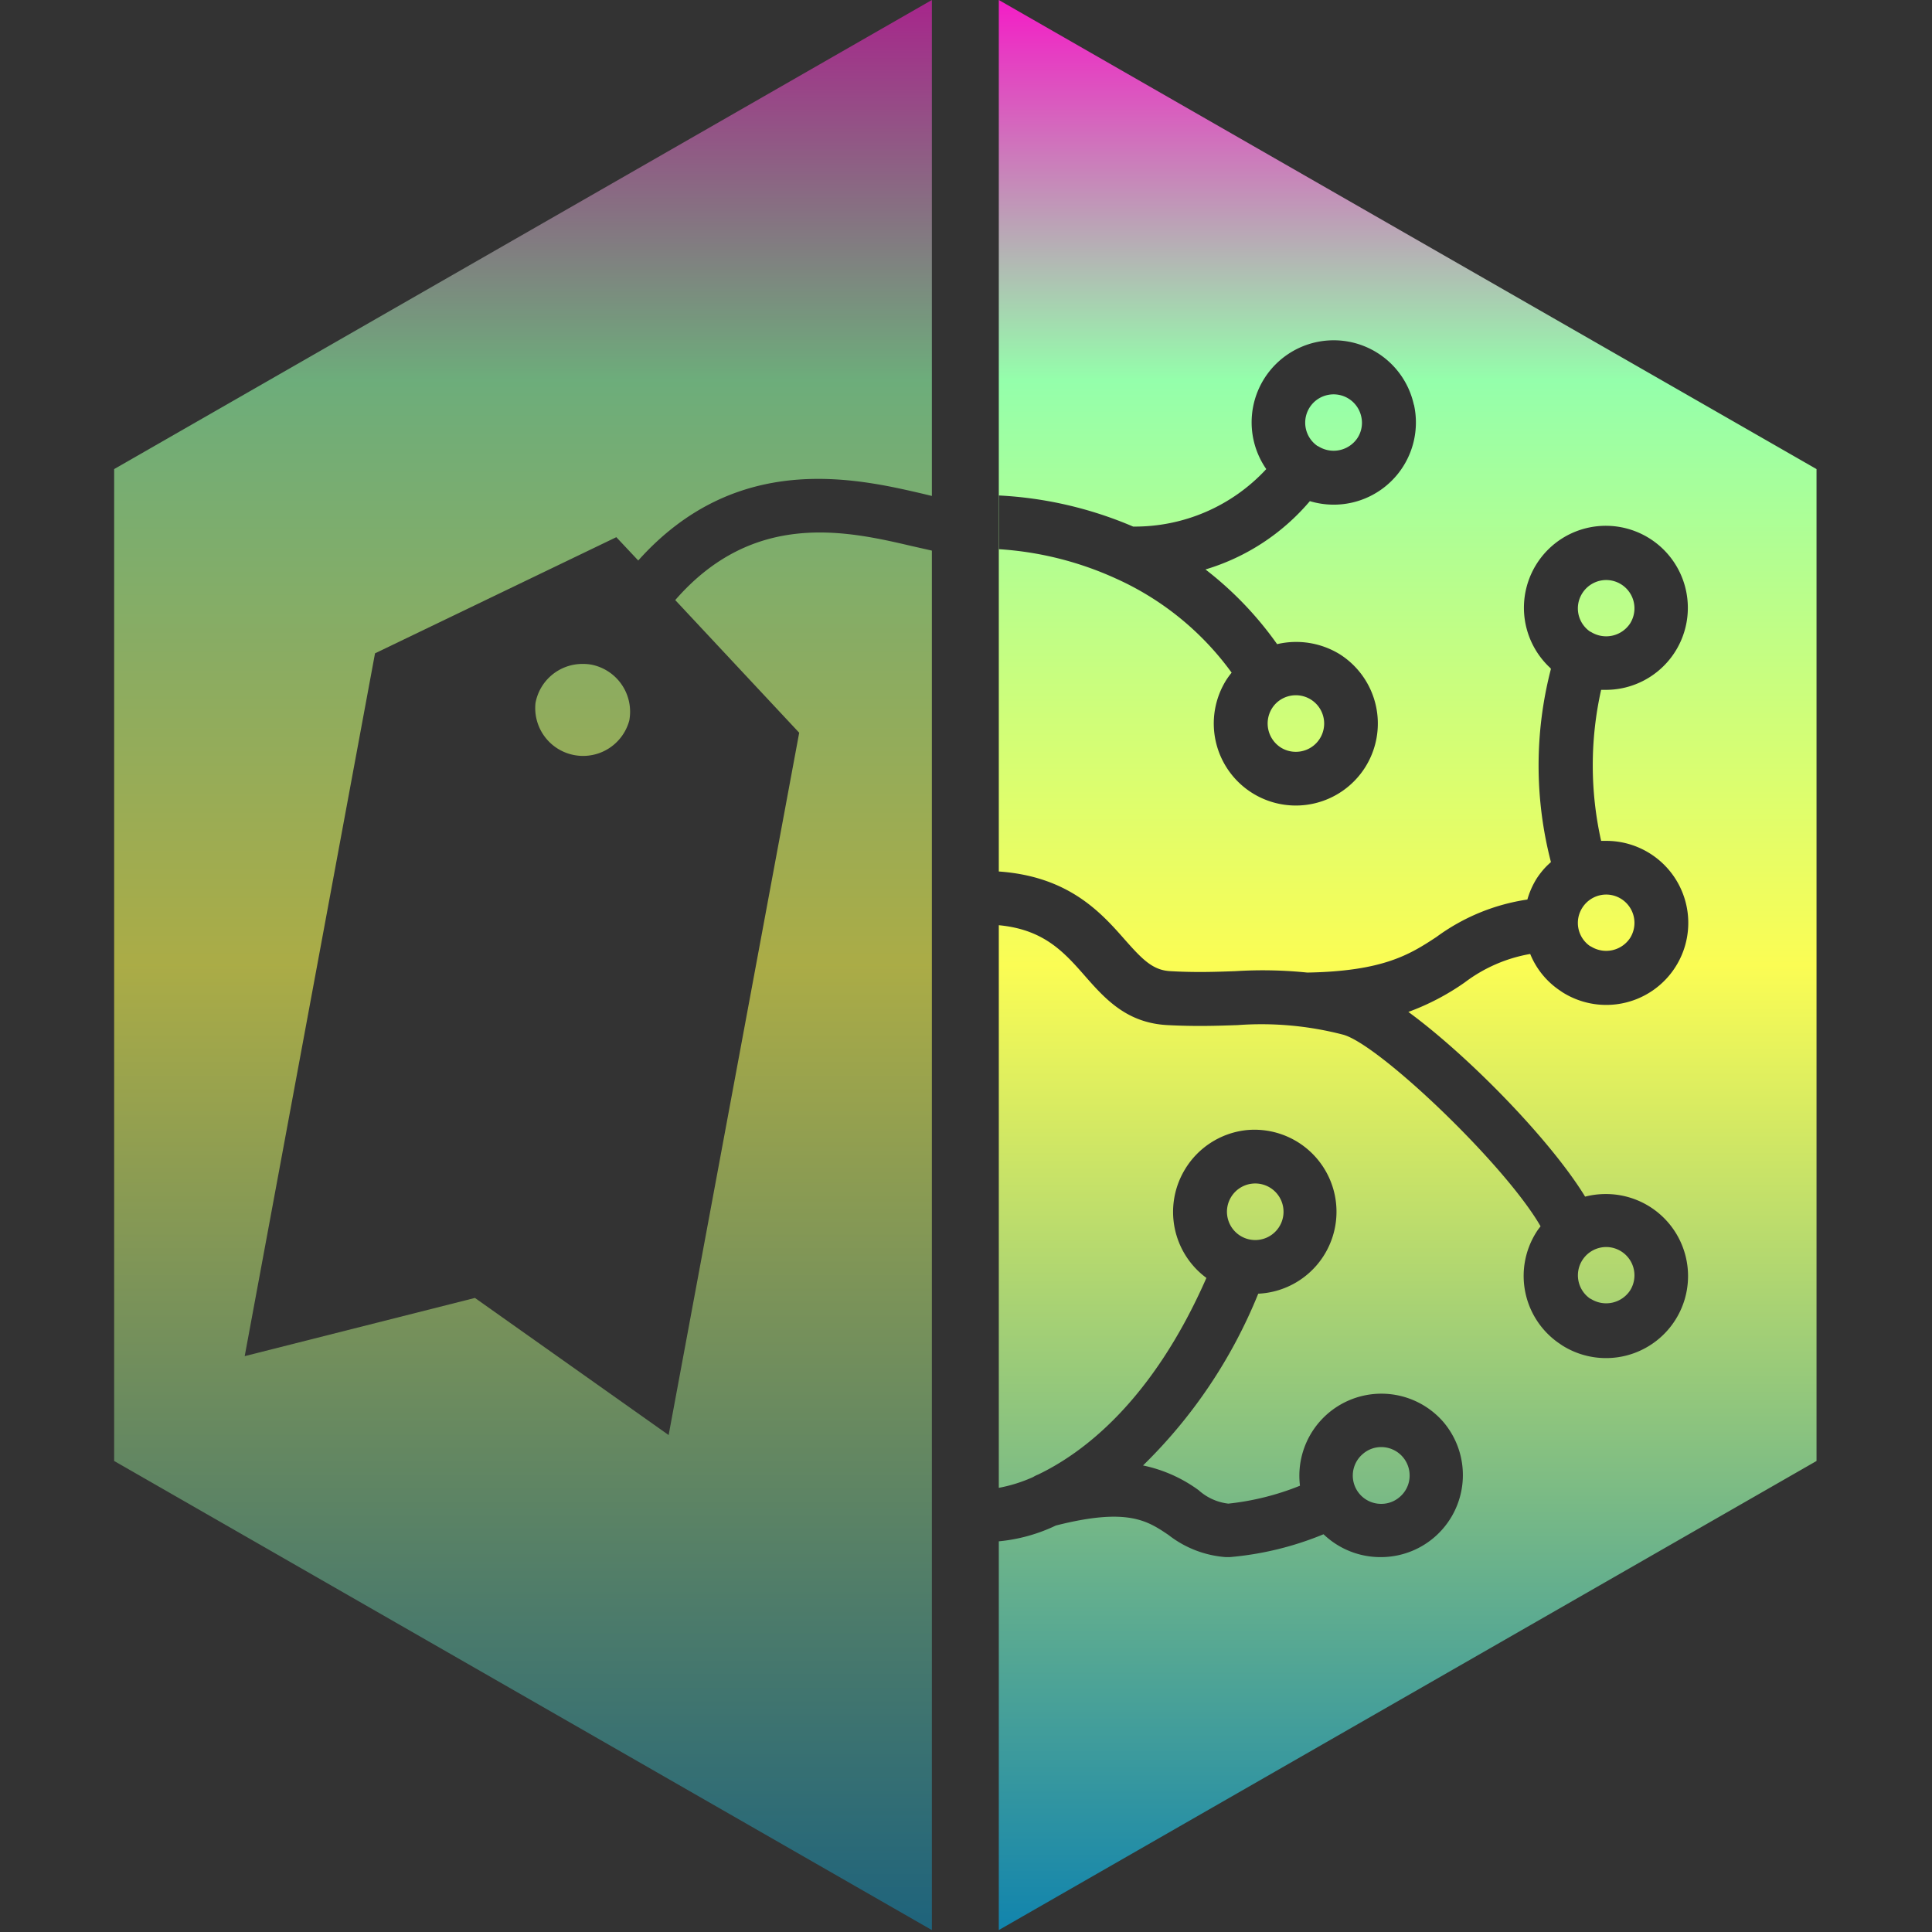 <?xml version="1.0" encoding="UTF-8" standalone="no"?>
<svg
   height="16"
   viewBox="0 0 16 16"
   width="16"
   version="1.1"
   id="svg23"
   xmlns:xlink="http://www.w3.org/1999/xlink"
   xmlns="http://www.w3.org/2000/svg"
   xmlns:svg="http://www.w3.org/2000/svg"
   xmlns:rdf="http://www.w3.org/1999/02/22-rdf-syntax-ns#"
   xmlns:cc="http://creativecommons.org/ns#"
   xmlns:dc="http://purl.org/dc/elements/1.1/">
   <rect x="0" y="0" width="16" height="16" fill="#333333" stroke="none"/>
   <defs>
      <style id="current-color-scheme" type="text/css">
         .ColorScheme-Text { color: #0abdc6; } .ColorScheme-Highlight { color:#5294e2; }
      </style>
      <linearGradient id="arrongin" x1="0%" x2="0%" y1="0%" y2="100%">
         <stop offset="0%" style="stop-color:#dd9b44; stop-opacity:1"/>
         <stop offset="100%" style="stop-color:#ad6c16; stop-opacity:1"/>
      </linearGradient>
      <linearGradient id="aurora" x1="0%" x2="0%" y1="0%" y2="100%">
         <stop offset="0%" style="stop-color:#09D4DF; stop-opacity:1"/>
         <stop offset="100%" style="stop-color:#9269F4; stop-opacity:1"/>
      </linearGradient>
      <linearGradient id="cyberneon" x1="0%" x2="0%" y1="0%" y2="100%">
         <stop offset="0" style="stop-color:#0abdc6; stop-opacity:1"/>
         <stop offset="1" style="stop-color:#ea00d9; stop-opacity:1"/>
      </linearGradient>
      <linearGradient id="fitdance" x1="0%" x2="0%" y1="0%" y2="100%">
         <stop offset="0%" style="stop-color:#1AD6AB; stop-opacity:1"/>
         <stop offset="100%" style="stop-color:#329DB6; stop-opacity:1"/>
      </linearGradient>
      <linearGradient id="oomox" x1="0%" x2="0%" y1="0%" y2="100%">
         <stop offset="0%" style="stop-color:#0abdc6; stop-opacity:1"/>
         <stop offset="100%" style="stop-color:#b800ff; stop-opacity:1"/>
      </linearGradient>
      <linearGradient id="rainblue" x1="0%" x2="0%" y1="0%" y2="100%">
         <stop offset="0%" style="stop-color:#00F260; stop-opacity:1"/>
         <stop offset="100%" style="stop-color:#0575E6; stop-opacity:1"/>
      </linearGradient>
      <linearGradient id="sunrise" x1="0%" x2="0%" y1="0%" y2="100%">
         <stop offset="0%" style="stop-color: #FF8501; stop-opacity:1"/>
         <stop offset="100%" style="stop-color: #FFCB01; stop-opacity:1"/>
      </linearGradient>
      <linearGradient id="telinkrin" x1="0%" x2="0%" y1="0%" y2="100%">
         <stop offset="0%" style="stop-color: #b2ced6; stop-opacity:1"/>
         <stop offset="100%" style="stop-color: #6da5b7; stop-opacity:1"/>
      </linearGradient>
      <linearGradient id="60spsycho" x1="0%" x2="0%" y1="0%" y2="100%">
         <stop offset="0%" style="stop-color: #df5940; stop-opacity:1"/>
         <stop offset="25%" style="stop-color: #d8d15f; stop-opacity:1"/>
         <stop offset="50%" style="stop-color: #e9882a; stop-opacity:1"/>
         <stop offset="100%" style="stop-color: #279362; stop-opacity:1"/>
      </linearGradient>
      <linearGradient id="90ssummer" x1="0%" x2="0%" y1="0%" y2="100%">
         <stop offset="0%" style="stop-color: #f618c7; stop-opacity:1"/>
         <stop offset="20%" style="stop-color: #94ffab; stop-opacity:1"/>
         <stop offset="50%" style="stop-color: #fbfd54; stop-opacity:1"/>
         <stop offset="100%" style="stop-color: #0f83ae; stop-opacity:1"/>
      </linearGradient>
   </defs>
  <path
     id="path1"
     d="M 65.997 -7.2000001e-07 L 65.997 65.021 C 71.122 65.381 73.537 67.986 75.333 70.031 C 76.693 71.571 77.466 72.387 78.796 72.457 C 80.736 72.567 82.219 72.507 83.649 72.457 A 32.64 32.64 0 0 1 89.012 72.562 C 94.652 72.463 96.647 71.228 98.647 69.908 A 15.2 15.2 0 0 1 105.433 67.113 A 6.16 6.16 0 0 1 106.136 65.531 A 6.24 6.24 0 0 1 106.769 64.723 C 106.909 64.573 107.051 64.448 107.191 64.318 A 28.65 28.65 0 0 1 107.191 49.904 L 107.139 49.834 A 6.12 6.12 0 0 1 108.088 40.131 A 6.12 6.12 0 1 1 111.288 51.469 L 110.936 51.469 A 25.73 25.73 0 0 0 110.936 62.736 L 111.306 62.736 A 6.12 6.12 0 1 1 108.035 74.021 L 107.754 73.828 A 6 6 0 0 1 105.644 71.174 A 11.31 11.31 0 0 0 100.756 73.301 A 18.18 18.18 0 0 1 96.554 75.498 C 101.094 78.828 107.181 85.089 109.741 89.279 A 6.18 6.18 0 0 1 111.288 89.086 A 6.12 6.12 0 1 1 108.018 100.371 L 107.736 100.178 A 6.1 6.1 0 0 1 106.101 91.934 C 106.191 91.784 106.308 91.634 106.418 91.494 C 103.748 86.844 94.259 77.826 91.649 77.186 A 24.22 24.22 0 0 0 83.807 76.482 C 82.357 76.532 80.705 76.592 78.585 76.482 C 75.495 76.322 73.886 74.483 72.326 72.703 C 70.772 70.93 69.261 69.338 65.997 69.029 L 65.997 111.006 A 11.26 11.26 0 0 0 68.564 110.197 A 2 2 0 0 1 68.915 110.021 C 72.265 108.421 77.436 104.564 81.486 95.344 A 6.12 6.12 0 0 1 79.869 87.275 A 6.12 6.12 0 0 1 84.423 84.322 A 6.12 6.12 0 1 1 85.354 96.521 A 37.64 37.64 0 0 1 76.757 109.336 A 10.71 10.71 0 0 1 80.906 111.182 A 4 4 0 0 0 83.122 112.184 A 19.86 19.86 0 0 0 88.467 110.848 A 6.12 6.12 0 0 1 99.174 106.102 A 6.12 6.12 0 0 1 94.532 116.174 A 6.13 6.13 0 0 1 90.225 114.469 A 23.61 23.61 0 0 1 83.227 116.174 L 82.928 116.174 A 7.88 7.88 0 0 1 78.656 114.521 C 77.086 113.462 75.601 112.458 70.252 113.818 A 12.59 12.59 0 0 1 65.997 114.996 L 65.997 144 L 127.006 109.002 L 127.006 34.998 L 65.997 -7.2000001e-07 z M 90.612 25.4 A 6.12 6.12 0 0 1 96.959 30.182 L 96.976 30.217 A 6.13 6.13 0 0 1 90.963 37.652 A 6.15 6.15 0 0 1 89.205 37.389 A 16.35 16.35 0 0 1 81.416 42.486 A 26 26 0 0 1 86.761 48.059 A 6.22 6.22 0 0 1 91.438 48.814 A 6.12 6.12 0 1 1 82.981 50.713 A 6.32 6.32 0 0 1 83.368 50.186 A 21.59 21.59 0 0 0 74.753 43.172 A 24.8 24.8 0 0 0 66.014 40.975 L 66.014 36.967 A 29.15 29.15 0 0 1 76.018 39.287 A 13.35 13.35 0 0 0 85.952 34.998 A 6.12 6.12 0 0 1 90.612 25.4 z M 90.576 29.461 A 2.11 2.11 0 0 0 89.75 33.258 L 89.855 33.311 A 2.14 2.14 0 0 0 92.757 32.678 A 2.08 2.08 0 0 0 93.038 31.078 A 2.11 2.11 0 0 0 90.576 29.461 z M 111.394 43.277 A 2.113 2.113 0 0 0 109.53 44.262 A 2.1 2.1 0 0 0 110.092 47.109 L 110.198 47.162 A 2.14 2.14 0 0 0 113.099 46.512 A 2.113 2.113 0 0 0 111.394 43.277 z M 88.097 51.873 A 2.11 2.11 0 0 0 87.042 52.189 A 2.07 2.07 0 0 0 86.374 52.857 A 2.13 2.13 0 0 0 87.042 55.775 A 2.1 2.1 0 0 0 88.168 56.092 A 2.11 2.11 0 1 0 88.097 51.873 z M 111.394 66.744 A 2.113 2.113 0 0 0 109.53 67.729 A 2.1 2.1 0 0 0 110.092 70.576 L 110.198 70.629 A 2.14 2.14 0 0 0 113.099 69.979 A 2.113 2.113 0 0 0 111.394 66.744 z M 83.315 89.332 A 2.1 2.1 0 0 0 83.086 90.932 A 2.11 2.11 0 1 0 83.315 89.332 z M 111.394 93.041 A 2.113 2.113 0 0 0 109.53 94.025 A 2.11 2.11 0 0 0 110.092 96.873 L 110.198 96.926 A 2.14 2.14 0 0 0 113.099 96.275 A 2.113 2.113 0 0 0 111.394 93.041 z M 94.532 107.965 A 2.08 2.08 0 0 0 93.161 108.475 A 2.11 2.11 0 0 0 94.532 112.201 A 2.08 2.08 0 0 0 95.904 111.691 A 2.09 2.09 0 0 0 96.642 110.25 A 2.12 2.12 0 0 0 94.532 107.965 z "
     transform="matrix(0.111,0,0,0.111,0.946,8e-8)"
     style="fill:url(#90ssummer)"
     class="ColorScheme-Text"/>
  <path
     id="path2"
     class="ColorScheme-Text"
     style="fill:url(#90ssummer);opacity:0.6"
     d="M 61.003 -7.2000001e-07 L -0.006 34.998 L -0.006 109.002 L 61.003 144 L 61.003 41.08 L 59.526 40.746 C 54.688 39.615 47.725 38.025 41.856 44.771 L 51.105 54.668 L 41.364 107.068 L 26.912 96.838 L 9.734 101.18 L 19.457 48.744 L 37.461 40.078 L 39.096 41.818 C 46.431 33.62 55.334 35.671 60.423 36.861 L 61.003 37.002 L 61.003 -7.2000001e-07 z M 34.929 49.535 A 3.56 3.56 0 0 0 31.43 52.453 A 3.57 3.57 0 0 0 38.428 53.754 A 3.58 3.58 0 0 0 35.597 49.588 A 3.66 3.66 0 0 0 34.929 49.535 z "
     transform="matrix(0.111,0,0,0.111,0.946,8e-8)" />
</svg>
